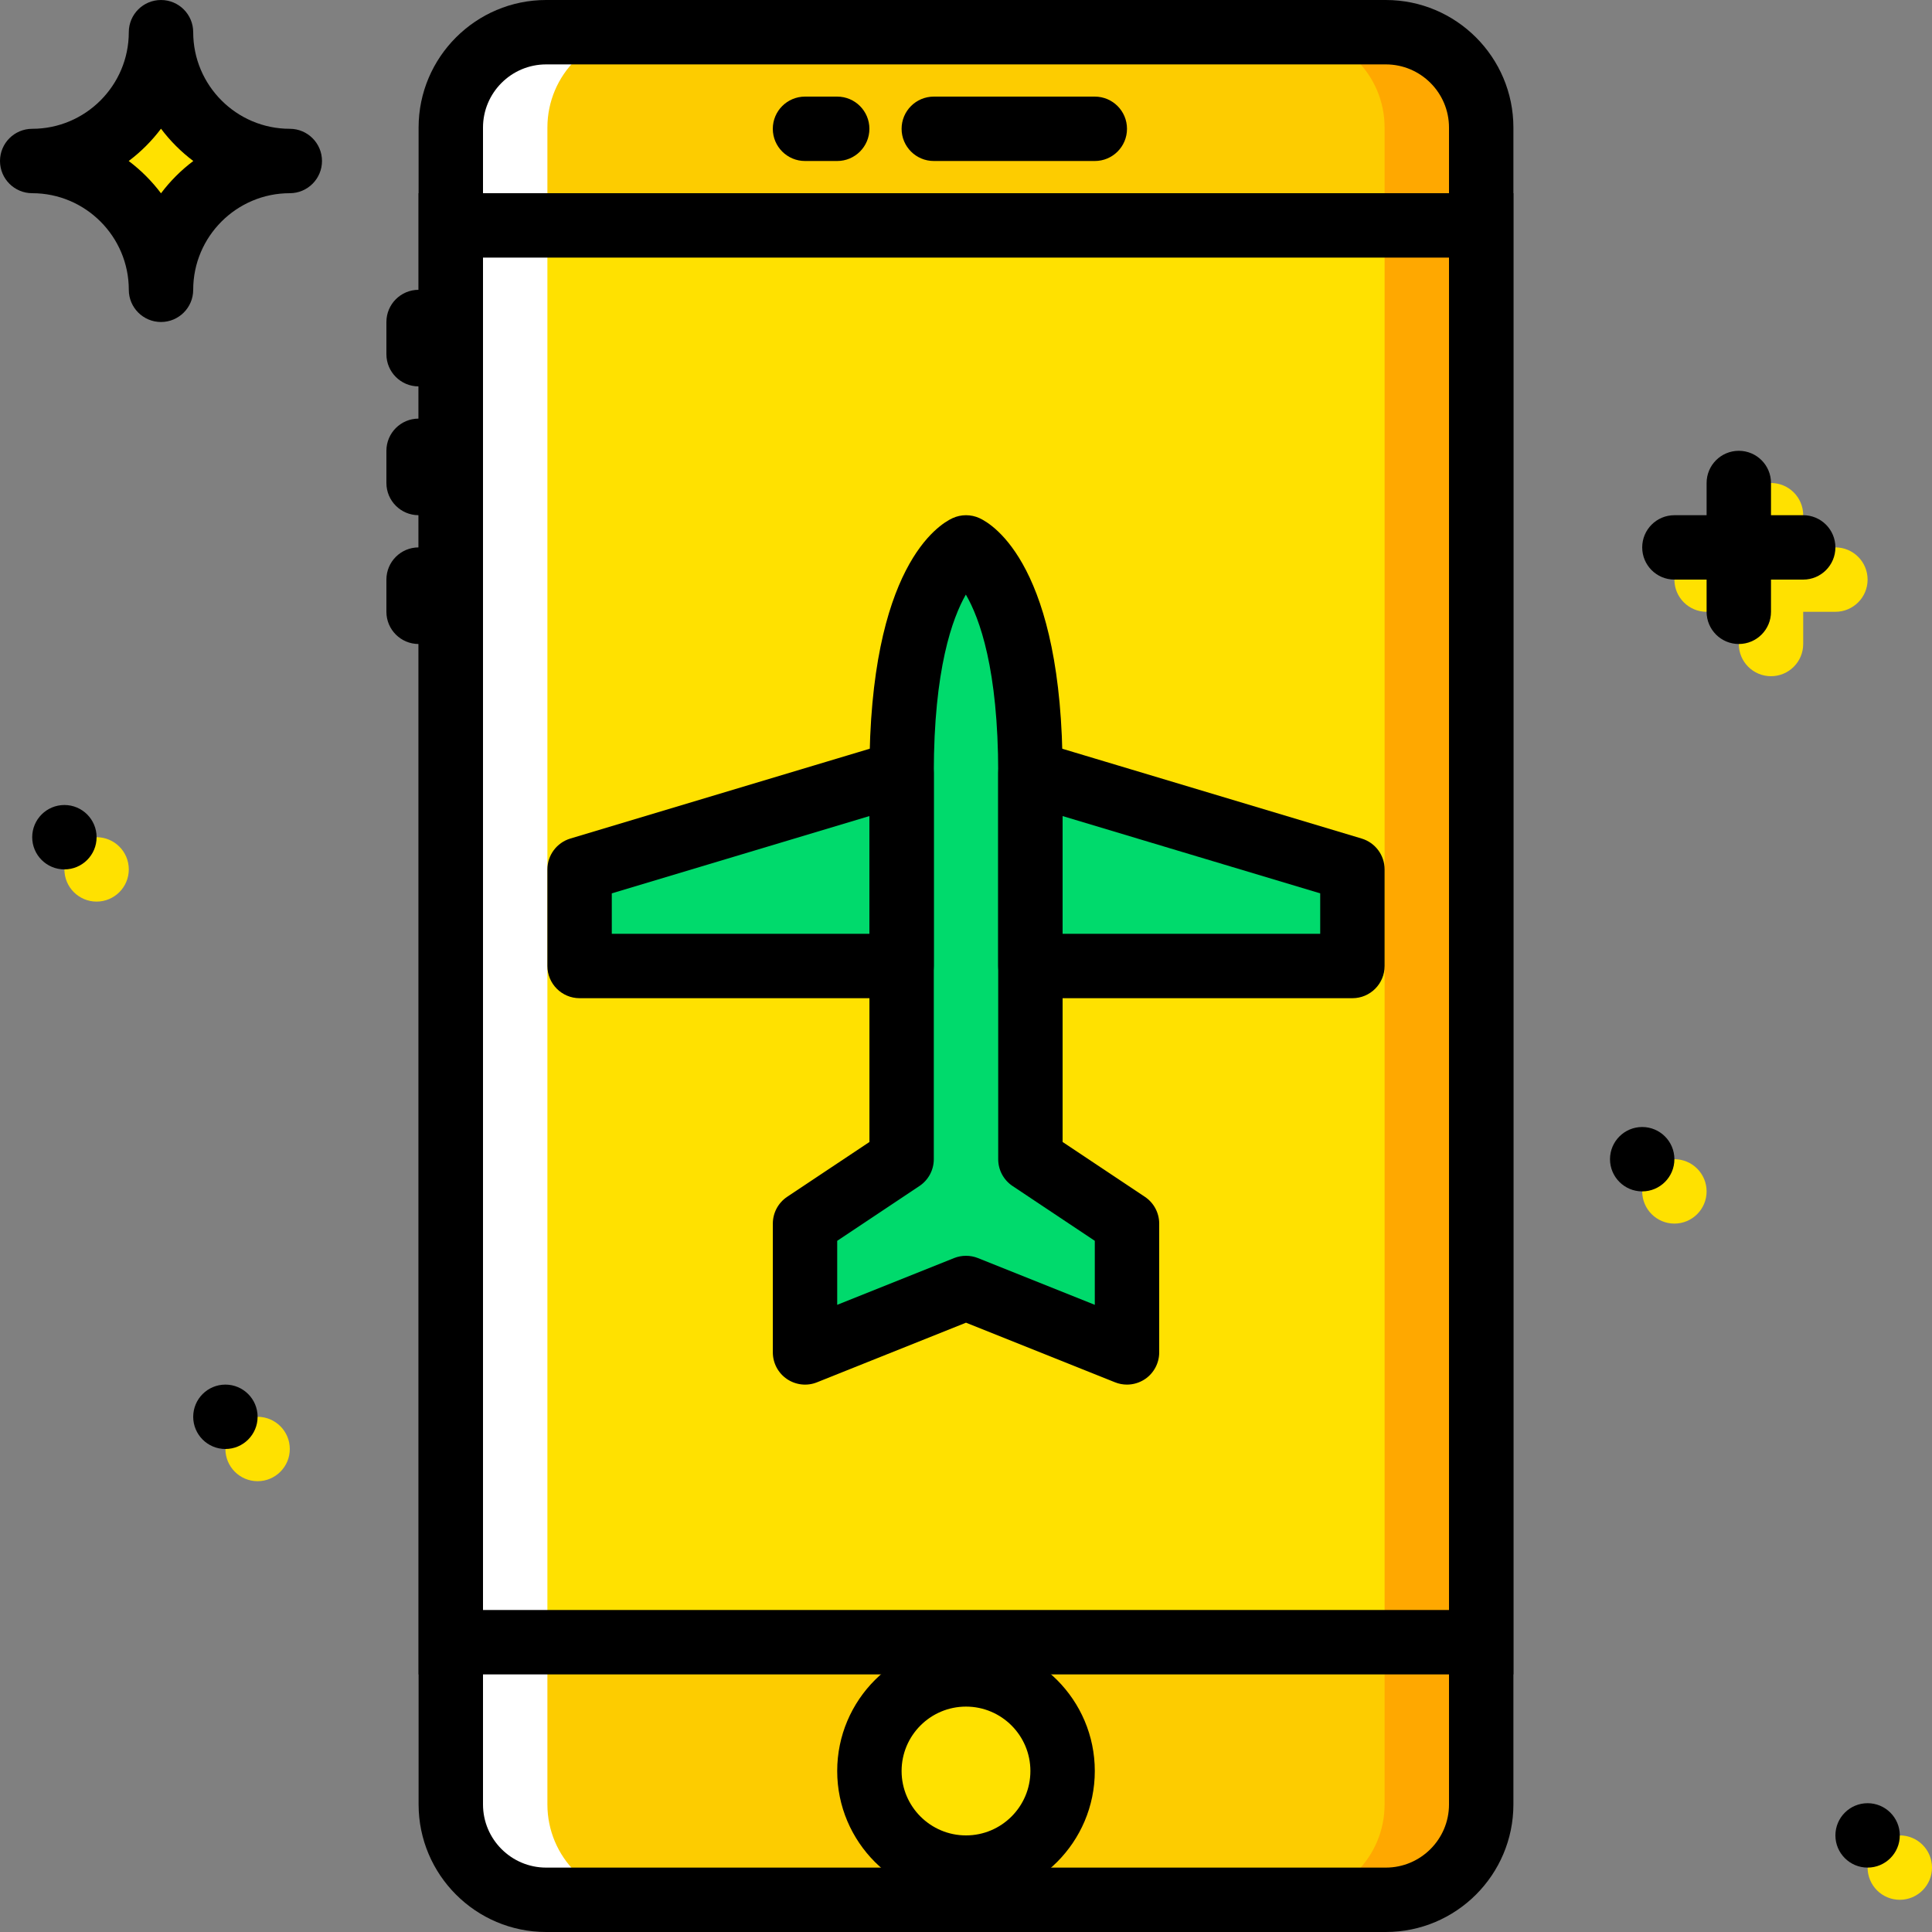 <svg xmlns="http://www.w3.org/2000/svg" xmlns:xlink="http://www.w3.org/1999/xlink" id="Layer_1" x="0" y="0" enable-background="new 0 0 512 512" version="1.1" viewBox="0 0 512 512" xml:space="preserve"><rect x="0" y="0" width="512" height="512" fill="#808080" stroke="none"/><g transform="translate(1 1)"><path fill="#FDCC00" d="M366.258,502.467H143.734c-13.952,0-25.267-11.315-25.267-25.276V32.809 c0-13.96,11.315-25.276,25.267-25.276h222.524c13.961,0,25.276,11.315,25.276,25.276v444.382 C391.533,491.152,380.218,502.467,366.258,502.467"/><polygon fill="#FFE100" points="118.467 434.2 391.533 434.2 391.533 58.733 118.467 58.733"/><g><path fill="#00DA6C" d="M272.067,306.2V203.8c0-51.908-17.067-59.733-17.067-59.733s-17.067,7.825-17.067,59.733v102.4 l-25.6,17.067V357.4L255,340.333l42.667,17.067v-34.133L272.067,306.2z"/><polygon fill="#00DA6C" points="237.933 255 152.6 255 152.6 229.4 237.933 203.8"/><polygon fill="#00DA6C" points="272.067 255 357.4 255 357.4 229.4 272.067 203.8"/></g><g><path fill="#FFE100" d="M468.333,178.2c-4.719,0-8.533-3.823-8.533-8.533v-34.133c0-4.71,3.814-8.533,8.533-8.533 c4.719,0,8.533,3.823,8.533,8.533v34.133C476.867,174.377,473.052,178.2,468.333,178.2z"/><path fill="#FFE100" d="M485.4,161.133h-34.133c-4.719,0-8.533-3.823-8.533-8.533s3.814-8.533,8.533-8.533H485.4 c4.719,0,8.533,3.823,8.533,8.533S490.119,161.133,485.4,161.133z"/><path fill="#FFE100" d="M41.667,7.533c0,18.867-15.266,34.133-34.133,34.133c18.867,0,34.133,15.266,34.133,34.133 c0-18.867,15.266-34.133,34.133-34.133C56.933,41.667,41.667,26.401,41.667,7.533"/><path fill="#FFE100" d="M75.8,383c0,4.71-3.823,8.533-8.533,8.533s-8.533-3.823-8.533-8.533s3.823-8.533,8.533-8.533 S75.8,378.29,75.8,383"/><path fill="#FFE100" d="M33.133,229.4c0,4.71-3.823,8.533-8.533,8.533s-8.533-3.823-8.533-8.533s3.823-8.533,8.533-8.533 S33.133,224.69,33.133,229.4"/><path fill="#FFE100" d="M451.267,314.733c0,4.71-3.823,8.533-8.533,8.533s-8.533-3.823-8.533-8.533 s3.823-8.533,8.533-8.533S451.267,310.023,451.267,314.733"/><path fill="#FFE100" d="M511,493.933c0,4.71-3.823,8.533-8.533,8.533s-8.533-3.823-8.533-8.533s3.823-8.533,8.533-8.533 S511,489.223,511,493.933"/><path fill="#FFE100" d="M280.6,468.333c0,14.14-11.46,25.6-25.6,25.6c-14.14,0-25.6-11.46-25.6-25.6 c0-14.14,11.46-25.6,25.6-25.6C269.14,442.733,280.6,454.194,280.6,468.333"/></g><path fill="#FFA800" d="M366.258,7.533h-25.6c13.961,0,25.276,11.315,25.276,25.276v444.382 c0,13.96-11.315,25.276-25.276,25.276h25.6c13.961,0,25.276-11.315,25.276-25.276V32.809 C391.533,18.848,380.218,7.533,366.258,7.533"/><path fill="#FFF" d="M143.742,7.533h25.6c-13.96,0-25.276,11.315-25.276,25.276v444.382 c0,13.96,11.315,25.276,25.276,25.276h-25.6c-13.96,0-25.276-11.315-25.276-25.276V32.809 C118.467,18.848,129.782,7.533,143.742,7.533"/><path d="M366.258,511H143.734c-18.637,0-33.801-15.164-33.801-33.809V32.809C109.933,14.164,125.097-1,143.734-1h222.524 c18.645,0,33.809,15.164,33.809,33.809v444.382C400.067,495.836,384.903,511,366.258,511z M143.734,16.067 c-9.224,0-16.734,7.509-16.734,16.742v444.382c0,9.233,7.509,16.742,16.734,16.742h222.524c9.233,0,16.742-7.509,16.742-16.742 V32.809c0-9.233-7.509-16.742-16.742-16.742H143.734z"/><path d="M400.067,442.733H109.933V50.2h290.133V442.733z M127,425.667h256v-358.4H127V425.667z"/><path d="M289.133,41.667h-42.667c-4.71,0-8.533-3.823-8.533-8.533s3.823-8.533,8.533-8.533h42.667c4.719,0,8.533,3.823,8.533,8.533 S293.852,41.667,289.133,41.667z"/><path d="M220.867,41.667h-8.533c-4.71,0-8.533-3.823-8.533-8.533s3.823-8.533,8.533-8.533h8.533c4.71,0,8.533,3.823,8.533,8.533 S225.577,41.667,220.867,41.667z"/><path d="M109.933,101.4c-4.71,0-8.533-3.823-8.533-8.533v-8.533c0-4.71,3.823-8.533,8.533-8.533c4.71,0,8.533,3.823,8.533,8.533 v8.533C118.467,97.577,114.644,101.4,109.933,101.4z"/><path d="M109.933,135.533c-4.71,0-8.533-3.823-8.533-8.533v-8.533c0-4.71,3.823-8.533,8.533-8.533c4.71,0,8.533,3.823,8.533,8.533 V127C118.467,131.71,114.644,135.533,109.933,135.533z"/><path d="M109.933,169.667c-4.71,0-8.533-3.823-8.533-8.533V152.6c0-4.71,3.823-8.533,8.533-8.533c4.71,0,8.533,3.823,8.533,8.533 v8.533C118.467,165.844,114.644,169.667,109.933,169.667z"/><path d="M255,502.467c-18.824,0-34.133-15.309-34.133-34.133c0-18.824,15.309-34.133,34.133-34.133s34.133,15.309,34.133,34.133 C289.133,487.158,273.824,502.467,255,502.467z M255,451.267c-9.412,0-17.067,7.654-17.067,17.067 c0,9.412,7.654,17.067,17.067,17.067s17.067-7.654,17.067-17.067C272.067,458.921,264.412,451.267,255,451.267z"/><path d="M297.667,365.933c-1.075,0-2.15-0.196-3.166-0.606L255,349.524l-39.492,15.804c-2.637,1.058-5.606,0.717-7.953-0.862 c-2.347-1.596-3.746-4.233-3.746-7.066v-34.133c0-2.85,1.425-5.512,3.797-7.1l21.803-14.532V203.8 c0-54.613,18.364-65.801,22.042-67.49c2.261-1.033,4.855-1.033,7.117,0c3.67,1.69,22.033,12.877,22.033,67.49v97.835l21.803,14.532 c2.372,1.587,3.797,4.249,3.797,7.1V357.4c0,2.833-1.408,5.478-3.746,7.066C301.02,365.43,299.348,365.933,297.667,365.933z M255,331.8c1.075,0,2.15,0.196,3.174,0.606l30.959,12.39v-16.964L267.331,313.3c-2.372-1.587-3.797-4.249-3.797-7.1V203.8 c0-27.358-4.89-40.909-8.576-47.232c-3.567,6.229-8.491,19.78-8.491,47.232v102.4c0,2.85-1.425,5.513-3.797,7.1l-21.803,14.532 v16.964l30.959-12.39C252.85,331.996,253.925,331.8,255,331.8z"/><path d="M237.933,263.533H152.6c-4.71,0-8.533-3.823-8.533-8.533v-25.6c0-3.763,2.475-7.091,6.084-8.175l85.333-25.6 c2.586-0.768,5.376-0.282,7.543,1.331c2.159,1.604,3.439,4.147,3.439,6.844V255C246.467,259.71,242.644,263.533,237.933,263.533z M161.133,246.467H229.4v-31.198l-68.267,20.48V246.467z"/><path d="M357.4,263.533h-85.333c-4.719,0-8.533-3.823-8.533-8.533v-51.2c0-2.697,1.271-5.24,3.439-6.844 c2.167-1.604,4.975-2.108,7.543-1.331l85.333,25.6c3.61,1.084,6.084,4.412,6.084,8.175V255 C365.933,259.71,362.119,263.533,357.4,263.533z M280.6,246.467h68.267v-10.718l-68.267-20.48V246.467z"/><path d="M41.667,84.333c-4.71,0-8.533-3.823-8.533-8.533c0-14.114-11.486-25.6-25.6-25.6C2.823,50.2-1,46.377-1,41.667 s3.823-8.533,8.533-8.533c14.114,0,25.6-11.486,25.6-25.6c0-4.71,3.823-8.533,8.533-8.533S50.2,2.823,50.2,7.533 c0,14.114,11.486,25.6,25.6,25.6c4.71,0,8.533,3.823,8.533,8.533S80.51,50.2,75.8,50.2c-14.114,0-25.6,11.486-25.6,25.6 C50.2,80.51,46.377,84.333,41.667,84.333z M33.108,41.667c3.234,2.432,6.127,5.325,8.559,8.559 c2.432-3.234,5.325-6.127,8.559-8.559c-3.234-2.432-6.127-5.325-8.559-8.559C39.235,36.342,36.342,39.235,33.108,41.667z"/><path d="M459.8,169.667c-4.719,0-8.533-3.823-8.533-8.533V127c0-4.71,3.814-8.533,8.533-8.533s8.533,3.823,8.533,8.533v34.133 C468.333,165.844,464.519,169.667,459.8,169.667z"/><path d="M476.867,152.6h-34.133c-4.719,0-8.533-3.823-8.533-8.533c0-4.71,3.814-8.533,8.533-8.533h34.133 c4.719,0,8.533,3.823,8.533,8.533C485.4,148.777,481.586,152.6,476.867,152.6z"/><path d="M67.267,374.467c0,4.71-3.823,8.533-8.533,8.533s-8.533-3.823-8.533-8.533s3.823-8.533,8.533-8.533 S67.267,369.756,67.267,374.467"/><path d="M24.6,220.867c0,4.71-3.823,8.533-8.533,8.533s-8.533-3.823-8.533-8.533s3.823-8.533,8.533-8.533 S24.6,216.156,24.6,220.867"/><path d="M442.733,306.2c0,4.71-3.823,8.533-8.533,8.533s-8.533-3.823-8.533-8.533s3.823-8.533,8.533-8.533 S442.733,301.49,442.733,306.2"/><path d="M502.467,485.4c0,4.71-3.823,8.533-8.533,8.533s-8.533-3.823-8.533-8.533s3.823-8.533,8.533-8.533 S502.467,480.69,502.467,485.4"/></g></svg>